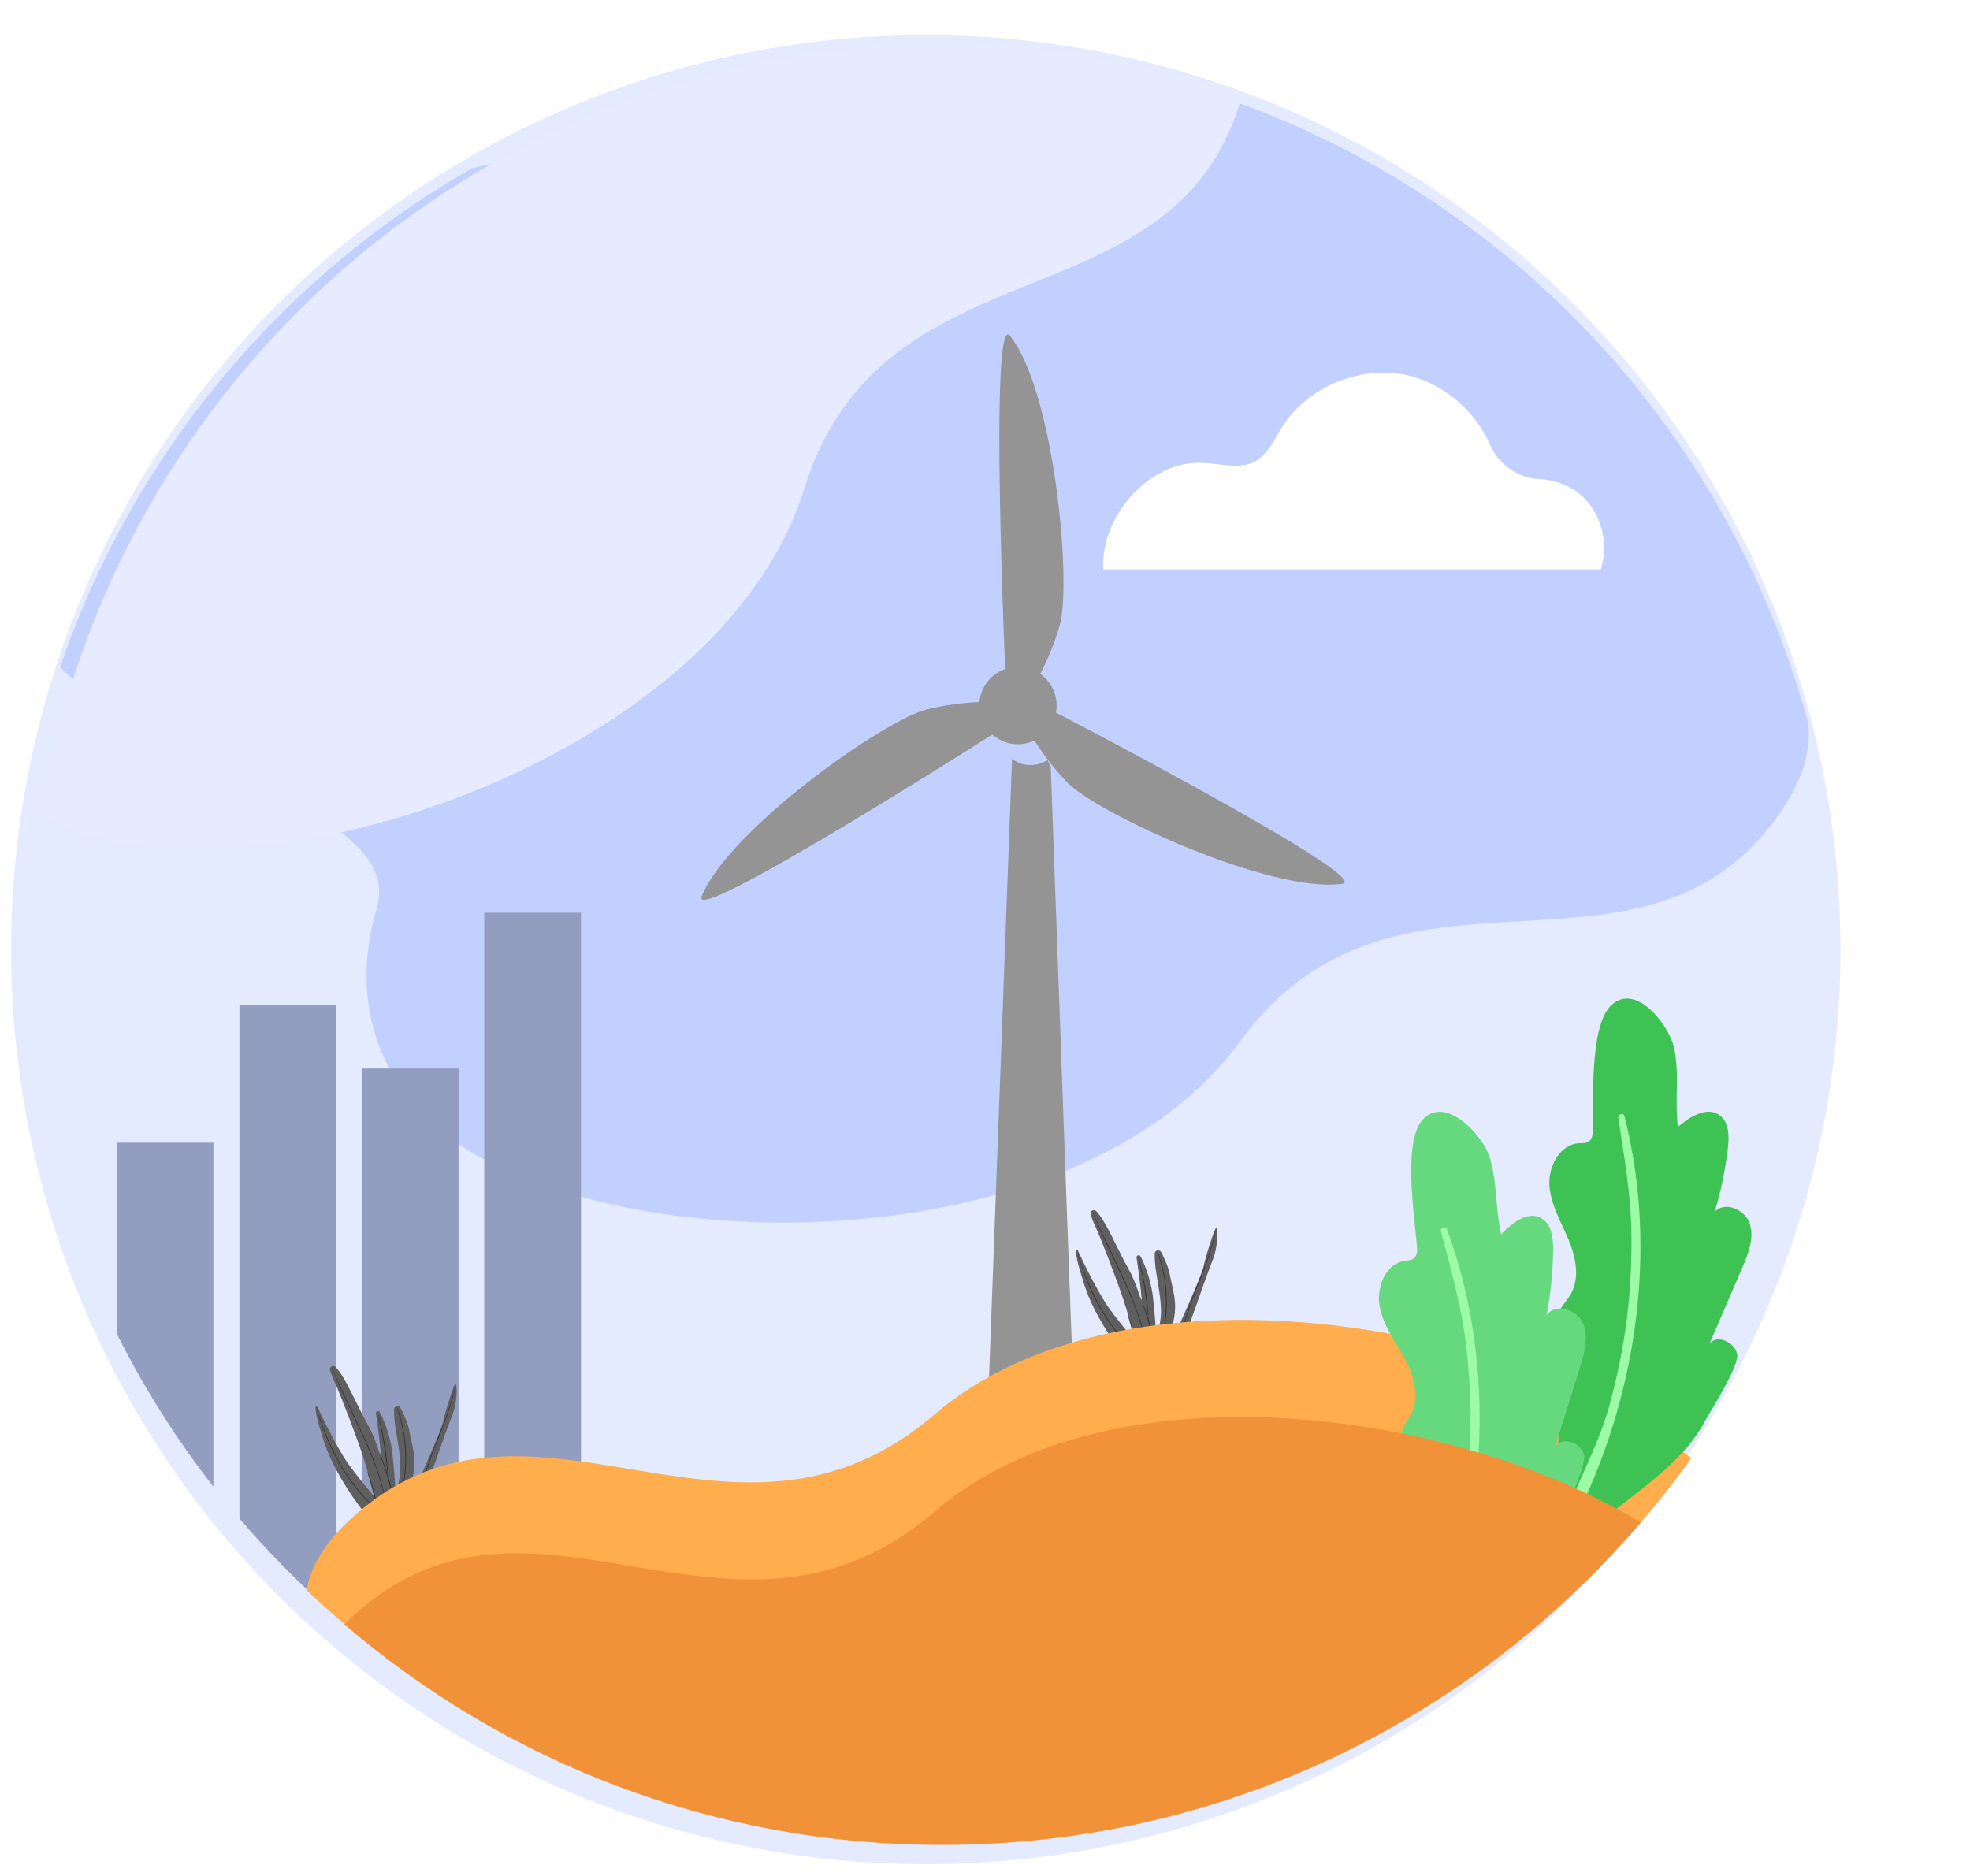 <svg width="356" height="339" viewBox="0 0 356 339" fill="none" xmlns="http://www.w3.org/2000/svg">
<g filter="url(#filter0_ii)">
<circle cx="168.294" cy="171.629" r="165.294" fill="#E5EBFF"/>
<g filter="url(#filter1_d)">
<path fill-rule="evenodd" clip-rule="evenodd" d="M86.29 27.404L180.042 6.074C246.085 10.726 301.412 54.202 323.342 113.82C323.605 114.632 323.9 115.437 324.211 116.241C325.53 120.009 326.717 123.84 327.765 127.728C328.242 132.451 327.078 137.885 321.986 144.862C309.787 161.575 293.168 162.508 276.089 163.467C263.301 164.185 250.255 164.918 238.614 172.301C233.81 175.345 229.248 179.526 225.034 185.301C197.656 222.872 122.663 225.61 87.125 205.807C72.066 197.402 63.706 181.418 68.653 162.732C68.708 162.522 68.77 162.302 68.835 162.072C69.861 158.428 71.583 152.313 57.78 144.208C53.241 141.538 47.806 139.04 42.24 136.481C41.009 135.916 39.772 135.347 38.537 134.773C38.501 134.75 38.45 134.731 38.417 134.723C28.673 130.189 19.502 124.786 11.846 117.611C24.895 79.255 51.657 47.238 86.29 27.404Z" fill="#C1D0FF"/>
</g>
<g filter="url(#filter2_d)">
<path fill-rule="evenodd" clip-rule="evenodd" d="M222.523 14.014C222.372 14.575 222.206 15.148 222.023 15.736C215.879 35.494 200.453 41.747 184.6 48.172C172.73 52.984 160.62 57.892 151.989 68.64C148.426 73.073 145.46 78.504 143.337 85.331C129.567 129.733 59.481 156.554 19.45 149.295C14.357 148.368 9.614 146.599 5.434 144.056C17.958 65.243 86.225 5 168.563 5C187.459 5 205.613 8.173 222.523 14.014Z" fill="#E6EBFF"/>
</g>
<g filter="url(#filter3_d)">
<path d="M287.303 99.79C288.876 95.042 287.182 89.198 283.309 86.155C281.252 84.572 278.832 83.72 276.29 83.598C272.418 83.476 268.908 81.041 267.335 77.51C264.794 71.666 259.59 66.918 253.418 65.092C244.584 62.657 234.418 66.553 229.578 74.345C228.247 76.536 227.157 78.971 224.979 80.311C222.196 81.893 218.686 80.798 215.419 80.676C205.858 80.067 196.782 90.294 197.387 99.912H287.303V99.79Z" fill="white"/>
</g>
<path d="M182.78 124.113C182.78 124.113 179.662 55.706 183.536 60.714C191.567 70.918 194.685 105.405 192.512 112.964C190.622 119.578 187.599 124.208 187.599 124.208L184.953 127.515L182.78 124.113Z" fill="#949494"/>
<path d="M189.032 127.326C189.032 127.326 249.785 158.789 243.549 159.734C230.699 161.529 199.236 146.978 193.85 141.404C189.032 136.396 186.575 131.483 186.575 131.483L184.969 127.514L189.032 127.326Z" fill="#949494"/>
<path d="M183.066 131.011C183.066 131.011 125.43 167.86 127.792 162.002C132.706 149.908 160.957 129.972 168.61 128.177C175.318 126.57 180.798 126.854 180.798 126.854L185.05 127.515L183.066 131.011Z" fill="#949494"/>
<path d="M177.96 127.514C177.96 131.388 181.078 134.506 184.952 134.506C188.826 134.506 191.944 131.388 191.944 127.514C191.944 123.641 188.826 120.523 184.952 120.523C181.078 120.523 177.96 123.641 177.96 127.514Z" fill="#949494"/>
<g filter="url(#filter4_d)">
<path d="M180.883 137.143L176.253 261.627C181.733 260.523 187.024 258.929 192.221 256.844C191.559 240.164 190.331 206.437 187.875 138.492C187.686 138.124 187.497 137.756 187.308 137.388C186.457 137.879 185.418 138.247 184.379 138.247C183.056 138.369 181.922 137.879 180.883 137.143Z" fill="#949494"/>
</g>
<path d="M205.826 247.145C205.826 247.145 199.433 239.789 197.02 232.433C194.608 225.077 195.742 225.921 195.742 225.921C195.742 225.921 198.999 233.06 201.484 236.533C203.969 239.958 208.359 245.022 208.359 245.022L205.826 247.145Z" fill="#5F5F5F"/>
<path d="M207.087 227.051C206.869 226.689 206.339 226.882 206.387 227.292C206.773 229.873 207.617 235.951 207.593 239.882C207.545 244.995 207.593 246.972 207.593 246.972H210.247C210.247 246.972 209.764 236.409 209.161 233.177C208.751 230.91 207.859 228.426 207.087 227.051Z" fill="#5F5F5F"/>
<path d="M208.551 246.106C208.551 246.106 210.215 242.585 210.746 238.172C210.963 236.291 210.577 233.758 209.998 230.358C209.709 228.718 209.661 227.464 209.661 226.595C209.661 225.944 210.529 225.727 210.843 226.306C211.156 226.885 212.097 228.838 212.338 230.068C212.99 233.421 213.714 235.085 213.159 238.268C212.604 241.452 210.529 246.348 210.529 246.348L208.551 246.106Z" fill="#5F5F5F"/>
<path d="M210.964 246.324C210.964 246.324 217.984 231.251 218.467 229.008C218.949 226.765 220.614 221.604 220.807 221.893C221 222.183 221.29 224.908 220.035 228.019C218.781 231.13 213.376 246.783 213.376 246.783H210.964" fill="#5F5F5F"/>
<path d="M207.795 245.65C207.795 245.65 207.723 245.601 207.602 245.505C207.482 245.408 207.289 245.288 207.047 245.095C206.589 244.733 205.914 244.178 205.166 243.431C203.622 241.96 201.716 239.693 200.075 236.895C198.411 234.097 197.301 231.372 196.601 229.37C196.239 228.357 195.998 227.537 195.829 226.983C195.733 226.693 195.684 226.476 195.636 226.331C195.588 226.187 195.588 226.09 195.588 226.09C195.588 226.09 195.612 226.163 195.66 226.307C195.709 226.476 195.781 226.693 195.877 226.958C196.07 227.513 196.336 228.333 196.698 229.322C197.421 231.3 198.555 234.025 200.196 236.823C201.836 239.596 203.718 241.863 205.238 243.358C205.986 244.106 206.637 244.685 207.096 245.047C207.313 245.24 207.506 245.384 207.626 245.481C207.747 245.601 207.795 245.65 207.795 245.65Z" fill="#343434"/>
<path d="M208.531 238.411C208.531 238.411 208.507 238.242 208.459 237.976C208.435 237.663 208.387 237.253 208.338 236.771C208.218 235.758 208.049 234.335 207.808 232.791C207.566 231.248 207.277 229.849 207.06 228.86C206.963 228.378 206.867 227.968 206.794 227.678C206.722 227.389 206.698 227.244 206.722 227.244C206.722 227.244 206.77 227.389 206.867 227.678C206.939 227.944 207.06 228.354 207.18 228.86C207.422 229.849 207.711 231.248 207.976 232.791C208.218 234.335 208.387 235.758 208.459 236.771C208.507 237.277 208.531 237.687 208.531 237.976C208.531 238.242 208.555 238.411 208.531 238.411Z" fill="#343434"/>
<path d="M210.173 226.159C210.173 226.159 210.197 226.232 210.245 226.352C210.293 226.497 210.366 226.69 210.462 226.907C210.559 227.148 210.655 227.462 210.752 227.799C210.848 228.161 210.993 228.547 211.089 229.005C211.138 229.222 211.21 229.463 211.258 229.704C211.307 229.946 211.355 230.211 211.403 230.476C211.524 231.007 211.596 231.586 211.668 232.213C211.813 233.443 211.886 234.793 211.837 236.216C211.789 237.639 211.62 238.99 211.379 240.196C211.258 240.799 211.138 241.377 210.993 241.908C210.921 242.173 210.848 242.439 210.776 242.68C210.703 242.921 210.631 243.162 210.559 243.379C210.414 243.813 210.269 244.223 210.124 244.561C210.004 244.899 209.859 245.188 209.763 245.429C209.666 245.646 209.57 245.839 209.521 245.984C209.473 246.104 209.425 246.177 209.425 246.177C209.425 246.177 209.449 246.104 209.497 245.984C209.545 245.839 209.618 245.67 209.714 245.429C209.811 245.188 209.931 244.899 210.052 244.537C210.173 244.199 210.342 243.789 210.462 243.355C210.535 243.138 210.607 242.897 210.679 242.656C210.752 242.414 210.8 242.149 210.872 241.884C211.017 241.353 211.138 240.799 211.258 240.196C211.475 238.99 211.644 237.663 211.693 236.24C211.741 234.817 211.668 233.491 211.548 232.261C211.475 231.658 211.403 231.079 211.282 230.549C211.234 230.283 211.186 230.018 211.138 229.777C211.089 229.536 211.017 229.294 210.969 229.077C210.872 228.619 210.752 228.233 210.655 227.872C210.559 227.51 210.462 227.22 210.39 226.979C210.317 226.738 210.245 226.545 210.197 226.4C210.197 226.232 210.173 226.159 210.173 226.159Z" fill="#343434"/>
<path d="M220.723 222.209C220.723 222.209 220.723 222.233 220.723 222.282C220.723 222.33 220.699 222.402 220.699 222.475C220.675 222.643 220.626 222.909 220.554 223.222C220.409 223.873 220.192 224.814 219.83 225.947C219.492 227.081 219.01 228.407 218.431 229.879C217.876 231.35 217.201 232.942 216.573 234.63C215.946 236.318 215.464 237.982 215.005 239.477C214.547 240.973 214.112 242.323 213.702 243.433C213.292 244.542 212.882 245.41 212.593 246.013C212.448 246.303 212.327 246.544 212.231 246.689C212.182 246.761 212.158 246.809 212.134 246.857C212.11 246.906 212.11 246.906 212.086 246.906C212.086 246.906 212.086 246.882 212.11 246.833C212.134 246.785 212.158 246.737 212.207 246.664C212.279 246.496 212.4 246.279 212.544 245.989C212.834 245.386 213.196 244.518 213.606 243.409C214.016 242.299 214.426 240.949 214.885 239.453C215.343 237.958 215.825 236.294 216.453 234.606C217.08 232.917 217.731 231.326 218.31 229.855C218.889 228.407 219.372 227.081 219.734 225.947C220.096 224.814 220.337 223.897 220.482 223.246C220.554 222.933 220.602 222.667 220.65 222.499C220.675 222.426 220.675 222.354 220.699 222.306C220.723 222.233 220.723 222.209 220.723 222.209Z" fill="#343434"/>
<path d="M199.077 218.878C198.643 218.444 197.895 218.903 198.088 219.505C198.281 220.108 198.546 220.88 198.98 221.773C199.946 223.823 202.792 231.178 204.119 235.23C205.446 239.282 207.328 246.807 207.328 246.807L210.151 246.348C210.151 246.348 207.569 233.952 205.012 229.49C202.961 225.897 200.911 220.711 199.077 218.878Z" fill="#5F5F5F"/>
<path d="M204.872 237.738C204.872 237.738 204.944 237.859 205.017 238.076C205.089 238.293 205.21 238.63 205.354 239.016C205.62 239.836 205.933 240.946 206.247 242.2C206.561 243.454 206.826 244.587 207.019 245.432C207.115 245.817 207.164 246.155 207.236 246.42C207.284 246.662 207.308 246.782 207.284 246.782C207.284 246.782 207.236 246.662 207.164 246.42C207.091 246.155 207.019 245.842 206.898 245.456C206.681 244.612 206.392 243.478 206.078 242.248C205.764 240.994 205.451 239.86 205.21 239.04C205.089 238.655 204.992 238.341 204.92 238.076C204.896 237.859 204.848 237.738 204.872 237.738Z" fill="#343434"/>
<path d="M208.721 246.549C208.721 246.549 208.721 246.525 208.697 246.476C208.697 246.428 208.673 246.356 208.673 246.259C208.649 246.066 208.624 245.777 208.552 245.391C208.456 244.643 208.263 243.582 207.949 242.256C207.635 240.953 207.201 239.41 206.622 237.722C206.043 236.033 205.319 234.225 204.475 232.343C202.81 228.605 201.146 225.277 200.036 222.817C199.481 221.587 199.047 220.598 198.781 219.899C198.636 219.561 198.54 219.272 198.468 219.103C198.443 219.006 198.419 218.958 198.395 218.886C198.371 218.838 198.371 218.813 198.371 218.813C198.371 218.813 198.395 218.838 198.419 218.886C198.443 218.934 198.468 219.006 198.516 219.103C198.588 219.296 198.709 219.561 198.854 219.899C199.143 220.598 199.601 221.587 200.156 222.793C201.266 225.229 202.955 228.557 204.62 232.319C205.44 234.201 206.164 236.009 206.743 237.698C207.322 239.386 207.756 240.929 208.045 242.256C208.335 243.582 208.504 244.643 208.6 245.391C208.649 245.753 208.673 246.066 208.697 246.259C208.697 246.356 208.721 246.428 208.721 246.476C208.721 246.525 208.721 246.549 208.721 246.549Z" fill="#343434"/>
<path d="M210.124 246.323C210.124 246.323 210.076 246.154 210.027 245.84C209.979 245.503 209.907 245.069 209.81 244.538C209.617 243.429 209.328 241.933 208.894 240.293C208.459 238.653 208.001 237.182 207.615 236.121C207.446 235.615 207.277 235.205 207.181 234.867C207.084 234.578 207.012 234.409 207.036 234.409C207.036 234.409 207.108 234.553 207.253 234.843C207.374 235.132 207.543 235.542 207.736 236.073C208.122 237.11 208.628 238.581 209.062 240.245C209.497 241.885 209.786 243.429 209.955 244.514C210.027 245.069 210.1 245.503 210.124 245.816C210.124 246.154 210.124 246.323 210.124 246.323Z" fill="#343434"/>
<g filter="url(#filter5_d)">
<path fill-rule="evenodd" clip-rule="evenodd" d="M36.559 271.681C29.883 263.12 24.031 253.883 19.124 244.092V209.528H36.559V271.681Z" fill="#929DC0"/>
<path fill-rule="evenodd" clip-rule="evenodd" d="M58.704 295.011C52.465 289.599 46.635 283.727 41.269 277.447V184.716H58.704V295.011Z" fill="#929DC0"/>
<path d="M80.863 196.116H63.372V285.512H80.863V196.116Z" fill="#929DC0"/>
<path d="M102.994 167.952H85.503V281.835H102.994V167.952Z" fill="#929DC0"/>
</g>
<path d="M68.367 275.306C68.367 275.306 61.974 267.951 59.562 260.595C57.149 253.239 58.283 254.083 58.283 254.083C58.283 254.083 61.54 261.222 64.025 264.695C66.51 268.119 70.9 273.184 70.9 273.184L68.367 275.306Z" fill="#5F5F5F"/>
<path d="M69.631 255.217C69.414 254.855 68.883 255.048 68.932 255.458C69.318 258.039 70.162 264.116 70.138 268.048C70.09 273.16 70.138 275.138 70.138 275.138H72.792C72.792 275.138 72.309 264.575 71.706 261.343C71.296 259.076 70.403 256.592 69.631 255.217Z" fill="#5F5F5F"/>
<path d="M71.093 274.268C71.093 274.268 72.757 270.747 73.288 266.333C73.505 264.452 73.119 261.92 72.54 258.519C72.251 256.879 72.203 255.625 72.203 254.757C72.203 254.105 73.071 253.888 73.385 254.467C73.698 255.046 74.639 257 74.88 258.23C75.532 261.582 76.256 263.246 75.701 266.43C75.146 269.613 73.071 274.509 73.071 274.509L71.093 274.268Z" fill="#5F5F5F"/>
<path d="M73.505 274.486C73.505 274.486 80.525 259.412 81.008 257.169C81.49 254.926 83.155 249.765 83.348 250.054C83.541 250.344 83.831 253.069 82.576 256.18C81.322 259.291 75.917 274.944 75.917 274.944H73.505" fill="#5F5F5F"/>
<path d="M70.335 273.811C70.335 273.811 70.263 273.763 70.142 273.666C70.022 273.57 69.829 273.449 69.588 273.256C69.129 272.894 68.454 272.34 67.706 271.592C66.162 270.121 64.256 267.854 62.615 265.056C60.951 262.259 59.841 259.533 59.141 257.531C58.779 256.519 58.538 255.699 58.369 255.144C58.273 254.854 58.224 254.637 58.176 254.493C58.128 254.348 58.128 254.251 58.128 254.251C58.128 254.251 58.152 254.324 58.2 254.469C58.249 254.637 58.321 254.854 58.417 255.12C58.61 255.674 58.876 256.494 59.238 257.483C59.962 259.461 61.095 262.186 62.736 264.984C64.376 267.757 66.258 270.024 67.778 271.52C68.526 272.267 69.177 272.846 69.636 273.208C69.853 273.401 70.046 273.546 70.166 273.642C70.287 273.763 70.335 273.811 70.335 273.811Z" fill="#343434"/>
<path d="M71.079 266.579C71.079 266.579 71.055 266.41 71.007 266.145C70.983 265.831 70.934 265.421 70.886 264.939C70.766 263.926 70.597 262.503 70.355 260.959C70.114 259.416 69.825 258.017 69.608 257.028C69.511 256.546 69.415 256.136 69.342 255.846C69.27 255.557 69.246 255.412 69.27 255.412C69.27 255.412 69.318 255.557 69.415 255.846C69.487 256.112 69.608 256.522 69.728 257.028C69.969 258.017 70.259 259.416 70.524 260.959C70.766 262.503 70.934 263.926 71.007 264.939C71.055 265.445 71.079 265.855 71.079 266.145C71.079 266.41 71.103 266.579 71.079 266.579Z" fill="#343434"/>
<path d="M72.717 254.328C72.717 254.328 72.741 254.4 72.789 254.521C72.837 254.665 72.91 254.858 73.006 255.075C73.103 255.316 73.199 255.63 73.296 255.968C73.392 256.329 73.537 256.715 73.633 257.174C73.682 257.391 73.754 257.632 73.802 257.873C73.85 258.114 73.899 258.379 73.947 258.645C74.068 259.175 74.14 259.754 74.212 260.381C74.357 261.611 74.43 262.962 74.381 264.385C74.333 265.808 74.164 267.158 73.923 268.364C73.802 268.967 73.682 269.546 73.537 270.076C73.465 270.342 73.392 270.607 73.32 270.848C73.247 271.089 73.175 271.331 73.103 271.548C72.958 271.982 72.813 272.392 72.668 272.729C72.548 273.067 72.403 273.356 72.306 273.598C72.21 273.815 72.114 274.008 72.065 274.152C72.017 274.273 71.969 274.345 71.969 274.345C71.969 274.345 71.993 274.273 72.041 274.152C72.089 274.008 72.162 273.839 72.258 273.598C72.355 273.356 72.475 273.067 72.596 272.705C72.717 272.368 72.885 271.958 73.006 271.523C73.079 271.306 73.151 271.065 73.223 270.824C73.296 270.583 73.344 270.318 73.416 270.052C73.561 269.522 73.682 268.967 73.802 268.364C74.019 267.158 74.188 265.832 74.237 264.409C74.285 262.986 74.212 261.659 74.092 260.429C74.019 259.826 73.947 259.248 73.826 258.717C73.778 258.452 73.73 258.186 73.682 257.945C73.633 257.704 73.561 257.463 73.513 257.246C73.416 256.788 73.296 256.402 73.199 256.04C73.103 255.678 73.006 255.389 72.934 255.148C72.861 254.906 72.789 254.714 72.741 254.569C72.741 254.4 72.717 254.328 72.717 254.328Z" fill="#343434"/>
<path d="M83.264 250.373C83.264 250.373 83.264 250.397 83.264 250.445C83.264 250.493 83.24 250.566 83.24 250.638C83.216 250.807 83.167 251.072 83.095 251.386C82.95 252.037 82.733 252.978 82.371 254.111C82.034 255.245 81.551 256.571 80.972 258.042C80.417 259.513 79.742 261.105 79.114 262.793C78.487 264.482 78.004 266.146 77.546 267.641C77.088 269.136 76.653 270.487 76.243 271.596C75.833 272.706 75.423 273.574 75.134 274.177C74.989 274.466 74.868 274.707 74.772 274.852C74.724 274.925 74.699 274.973 74.675 275.021C74.651 275.069 74.651 275.069 74.627 275.069C74.627 275.069 74.627 275.045 74.651 274.997C74.675 274.949 74.699 274.9 74.748 274.828C74.82 274.659 74.941 274.442 75.085 274.153C75.375 273.55 75.737 272.682 76.147 271.572C76.557 270.463 76.967 269.112 77.425 267.617C77.884 266.122 78.366 264.457 78.994 262.769C79.621 261.081 80.272 259.489 80.851 258.018C81.43 256.571 81.913 255.245 82.275 254.111C82.637 252.978 82.878 252.061 83.023 251.41C83.095 251.096 83.143 250.831 83.192 250.662C83.216 250.59 83.216 250.518 83.24 250.469C83.264 250.397 83.264 250.373 83.264 250.373Z" fill="#343434"/>
<path d="M61.62 247.043C61.186 246.609 60.438 247.067 60.631 247.67C60.824 248.273 61.089 249.044 61.523 249.937C62.489 251.987 65.335 259.343 66.662 263.394C67.989 267.446 69.871 274.971 69.871 274.971L72.694 274.513C72.694 274.513 70.112 262.116 67.555 257.654C65.504 254.061 63.453 248.876 61.62 247.043Z" fill="#5F5F5F"/>
<path d="M67.397 265.9C67.397 265.9 67.47 266.021 67.542 266.238C67.614 266.455 67.735 266.793 67.88 267.178C68.145 267.998 68.459 269.108 68.772 270.362C69.086 271.616 69.351 272.75 69.544 273.594C69.641 273.98 69.689 274.317 69.761 274.582C69.81 274.824 69.834 274.944 69.81 274.944C69.81 274.944 69.761 274.824 69.689 274.582C69.617 274.317 69.544 274.004 69.424 273.618C69.207 272.774 68.917 271.64 68.603 270.41C68.29 269.156 67.976 268.022 67.735 267.203C67.614 266.817 67.518 266.503 67.445 266.238C67.421 266.021 67.373 265.9 67.397 265.9Z" fill="#343434"/>
<path d="M71.234 274.707C71.234 274.707 71.234 274.683 71.21 274.634C71.21 274.586 71.185 274.514 71.185 274.417C71.161 274.224 71.137 273.935 71.065 273.549C70.968 272.801 70.775 271.74 70.462 270.414C70.148 269.111 69.714 267.568 69.135 265.88C68.556 264.191 67.832 262.383 66.987 260.501C65.323 256.763 63.658 253.435 62.548 250.975C61.994 249.745 61.559 248.756 61.294 248.057C61.149 247.719 61.053 247.43 60.98 247.261C60.956 247.164 60.932 247.116 60.908 247.044C60.884 246.996 60.884 246.971 60.884 246.971C60.884 246.971 60.908 246.996 60.932 247.044C60.956 247.092 60.98 247.164 61.029 247.261C61.101 247.454 61.221 247.719 61.366 248.057C61.656 248.756 62.114 249.745 62.669 250.951C63.779 253.387 65.468 256.715 67.132 260.477C67.953 262.358 68.676 264.167 69.255 265.856C69.834 267.544 70.269 269.087 70.558 270.414C70.848 271.74 71.016 272.801 71.113 273.549C71.161 273.911 71.185 274.224 71.21 274.417C71.21 274.514 71.234 274.586 71.234 274.634C71.234 274.683 71.234 274.707 71.234 274.707Z" fill="#343434"/>
<path d="M72.668 274.485C72.668 274.485 72.62 274.316 72.571 274.002C72.523 273.665 72.451 273.231 72.354 272.7C72.161 271.591 71.872 270.095 71.438 268.455C71.003 266.815 70.545 265.344 70.159 264.283C69.99 263.776 69.821 263.366 69.725 263.029C69.628 262.739 69.556 262.571 69.58 262.571C69.58 262.571 69.652 262.715 69.797 263.005C69.918 263.294 70.087 263.704 70.279 264.235C70.665 265.272 71.172 266.743 71.606 268.407C72.041 270.047 72.33 271.591 72.499 272.676C72.571 273.231 72.644 273.665 72.668 273.978C72.668 274.316 72.668 274.485 72.668 274.485Z" fill="#343434"/>
<g filter="url(#filter6_d)">
<path fill-rule="evenodd" clip-rule="evenodd" d="M303.654 266.55C273.506 308.581 224.036 335.992 168.121 335.992C123.626 335.992 83.213 318.635 53.369 290.366C54.21 286.07 56.697 281.483 62.664 276.378C78.368 262.941 94.887 265.687 111.862 268.508C124.573 270.621 137.54 272.776 150.614 268.212C156.009 266.331 161.419 263.3 166.845 258.658C200.954 229.427 271.515 241.397 303.654 266.55Z" fill="#FFAD4D"/>
</g>
<g filter="url(#filter7_d)">
<path d="M285.846 201.169C285.835 201.917 285.775 202.804 285.16 203.263C284.64 203.676 283.916 203.595 283.261 203.632C279.82 203.885 277.751 207.876 278.004 211.317C278.257 214.758 280.105 217.848 281.438 221.024C282.771 224.2 283.556 227.999 281.806 230.99C281.183 232.009 280.352 232.862 279.799 233.906C278.355 236.644 280.179 239.804 280.367 242.893C280.975 252.441 277.697 262.306 280.614 270.579C281.309 272.577 283.027 275.011 284.911 274.103C285.358 273.899 285.645 273.483 286.024 273.161C293.275 266.628 301.642 262.098 306.04 253.956C307.05 252.054 312.481 243.694 311.904 241.627C311.35 239.538 308.401 238.162 306.95 239.801C308.912 235.224 310.896 230.67 312.857 226.093C313.923 223.584 315.04 220.795 314.213 218.187C313.386 215.58 309.576 213.98 307.838 216.082C308.993 212.288 309.798 208.372 310.254 204.428C310.496 202.303 310.463 199.801 308.751 198.56C306.484 196.89 303.346 198.831 301.214 200.67C300.606 195.915 301.544 190.995 300.514 186.327C299.66 182.41 293.652 174.372 289.123 178.724C285.233 182.455 285.966 196.167 285.846 201.169Z" fill="#3EC254"/>
<path d="M291.533 198.657C297.215 220.835 294.353 245.32 285.039 266.482C283.708 269.526 282.261 272.544 280.605 275.442C278.997 278.247 278.549 273.752 279.85 271.152C281.103 268.645 280.936 270.42 282.049 267.864C284.348 262.591 287.239 256.788 288.771 251.246C291.809 240.232 293.007 230.359 292.799 219.04C292.659 212.678 291.39 205.201 290.43 198.944C290.369 198.359 291.378 198.07 291.533 198.657Z" fill="#9DFBA6"/>
<path d="M254.054 222.168C254.121 222.913 254.154 223.802 253.59 224.322C253.116 224.787 252.388 224.782 251.74 224.887C248.344 225.498 246.702 229.683 247.313 233.079C247.924 236.474 250.084 239.355 251.741 242.374C253.397 245.394 254.575 249.091 253.146 252.247C252.632 253.326 251.895 254.261 251.454 255.357C250.304 258.231 252.447 261.183 252.957 264.236C254.557 273.669 252.325 283.822 256.089 291.745C256.989 293.66 258.952 295.901 260.73 294.802C261.154 294.552 261.396 294.108 261.739 293.749C268.269 286.495 276.118 281.118 279.643 272.561C280.45 270.564 284.979 261.683 284.189 259.688C283.42 257.668 280.344 256.607 279.072 258.388C280.546 253.632 282.044 248.896 283.518 244.139C284.316 241.532 285.135 238.642 284.041 236.135C282.947 233.628 278.99 232.435 277.481 234.706C278.234 230.813 278.627 226.834 278.669 222.863C278.688 220.726 278.394 218.24 276.562 217.185C274.133 215.76 271.215 218.018 269.287 220.069C268.186 215.403 268.605 210.413 267.094 205.878C265.836 202.071 259.023 194.703 254.972 199.504C251.493 203.62 253.652 217.18 254.054 222.168Z" fill="#66D97F"/>
<path d="M259.445 219.078C267.409 240.543 267.115 265.192 260.059 287.211C259.053 290.376 257.928 293.529 256.584 296.584C255.277 299.542 254.363 295.117 255.385 292.396C256.37 289.773 256.389 291.555 257.23 288.897C258.966 283.413 261.237 277.34 262.182 271.669C264.055 260.397 264.216 250.454 262.83 239.218C262.027 232.905 259.985 225.601 258.378 219.479C258.255 218.903 259.229 218.51 259.445 219.078Z" fill="#9DFBA6"/>
</g>
<g filter="url(#filter8_d)">
<path fill-rule="evenodd" clip-rule="evenodd" d="M294.5 278.142C264.108 313.809 218.788 336.439 168.167 336.439C126.941 336.439 89.232 321.43 60.238 296.593C61.084 295.72 62.029 294.831 63.083 293.926C78.729 280.49 95.188 283.235 112.101 286.057C124.766 288.169 137.686 290.324 150.711 285.76C156.087 283.879 161.477 280.849 166.883 276.206C198.055 249.394 259.786 257.247 294.5 278.142Z" fill="#F19138"/>
</g>
</g>
<defs>
<filter id="filter0_ii" x="-1" y="-2" width="343.13" height="345.923" filterUnits="userSpaceOnUse" color-interpolation-filters="sRGB">
<feFlood flood-opacity="0" result="BackgroundImageFix"/>
<feBlend mode="normal" in="SourceGraphic" in2="BackgroundImageFix" result="shape"/>
<feColorMatrix in="SourceAlpha" type="matrix" values="0 0 0 0 0 0 0 0 0 0 0 0 0 0 0 0 0 0 127 0" result="hardAlpha"/>
<feOffset dx="-4" dy="7"/>
<feGaussianBlur stdDeviation="3.5"/>
<feComposite in2="hardAlpha" operator="arithmetic" k2="-1" k3="1"/>
<feColorMatrix type="matrix" values="0 0 0 0 0 0 0 0 0 0 0 0 0 0 0 0 0 0 0.17 0"/>
<feBlend mode="normal" in2="shape" result="effect1_innerShadow"/>
<feColorMatrix in="SourceAlpha" type="matrix" values="0 0 0 0 0 0 0 0 0 0 0 0 0 0 0 0 0 0 127 0" result="hardAlpha"/>
<feOffset dx="3" dy="-7"/>
<feGaussianBlur stdDeviation="4"/>
<feComposite in2="hardAlpha" operator="arithmetic" k2="-1" k3="1"/>
<feColorMatrix type="matrix" values="0 0 0 0 0 0 0 0 0 0 0 0 0 0 0 0 0 0 0.25 0"/>
<feBlend mode="normal" in2="effect1_innerShadow" result="effect2_innerShadow"/>
</filter>
<filter id="filter1_d" x="3.846" y="1.074" width="332.017" height="227.892" filterUnits="userSpaceOnUse" color-interpolation-filters="sRGB">
<feFlood flood-opacity="0" result="BackgroundImageFix"/>
<feColorMatrix in="SourceAlpha" type="matrix" values="0 0 0 0 0 0 0 0 0 0 0 0 0 0 0 0 0 0 127 0"/>
<feOffset dy="3"/>
<feGaussianBlur stdDeviation="4"/>
<feColorMatrix type="matrix" values="0 0 0 0 0 0 0 0 0 0 0 0 0 0 0 0 0 0 0.25 0"/>
<feBlend mode="normal" in2="BackgroundImageFix" result="effect1_dropShadow"/>
<feBlend mode="normal" in="SourceGraphic" in2="effect1_dropShadow" result="shape"/>
</filter>
<filter id="filter2_d" x="0.434" y="0" width="233.09" height="161.475" filterUnits="userSpaceOnUse" color-interpolation-filters="sRGB">
<feFlood flood-opacity="0" result="BackgroundImageFix"/>
<feColorMatrix in="SourceAlpha" type="matrix" values="0 0 0 0 0 0 0 0 0 0 0 0 0 0 0 0 0 0 127 0"/>
<feOffset dx="3" dy="3"/>
<feGaussianBlur stdDeviation="4"/>
<feColorMatrix type="matrix" values="0 0 0 0 0 0 0 0 0 0 0 0 0 0 0 0 0 0 0.25 0"/>
<feBlend mode="normal" in2="BackgroundImageFix" result="effect1_dropShadow"/>
<feBlend mode="normal" in="SourceGraphic" in2="effect1_dropShadow" result="shape"/>
</filter>
<filter id="filter3_d" x="194.358" y="61.371" width="102.529" height="47.541" filterUnits="userSpaceOnUse" color-interpolation-filters="sRGB">
<feFlood flood-opacity="0" result="BackgroundImageFix"/>
<feColorMatrix in="SourceAlpha" type="matrix" values="0 0 0 0 0 0 0 0 0 0 0 0 0 0 0 0 0 0 127 0"/>
<feOffset dx="3" dy="3"/>
<feGaussianBlur stdDeviation="3"/>
<feColorMatrix type="matrix" values="0 0 0 0 0 0 0 0 0 0 0 0 0 0 0 0 0 0 0.25 0"/>
<feBlend mode="normal" in2="BackgroundImageFix" result="effect1_dropShadow"/>
<feBlend mode="normal" in="SourceGraphic" in2="effect1_dropShadow" result="shape"/>
</filter>
<filter id="filter4_d" x="174.253" y="132.143" width="25.968" height="134.484" filterUnits="userSpaceOnUse" color-interpolation-filters="sRGB">
<feFlood flood-opacity="0" result="BackgroundImageFix"/>
<feColorMatrix in="SourceAlpha" type="matrix" values="0 0 0 0 0 0 0 0 0 0 0 0 0 0 0 0 0 0 127 0"/>
<feOffset dx="3"/>
<feGaussianBlur stdDeviation="2.5"/>
<feColorMatrix type="matrix" values="0 0 0 0 0 0 0 0 0 0 0 0 0 0 0 0 0 0 0.25 0"/>
<feBlend mode="normal" in2="BackgroundImageFix" result="effect1_dropShadow"/>
<feBlend mode="normal" in="SourceGraphic" in2="effect1_dropShadow" result="shape"/>
</filter>
<filter id="filter5_d" x="17.124" y="159.952" width="93.87" height="137.059" filterUnits="userSpaceOnUse" color-interpolation-filters="sRGB">
<feFlood flood-opacity="0" result="BackgroundImageFix"/>
<feColorMatrix in="SourceAlpha" type="matrix" values="0 0 0 0 0 0 0 0 0 0 0 0 0 0 0 0 0 0 127 0"/>
<feOffset dx="3" dy="-3"/>
<feGaussianBlur stdDeviation="2.5"/>
<feColorMatrix type="matrix" values="0 0 0 0 0.158 0 0 0 0 0.125 0 0 0 0 0.125 0 0 0 0.25 0"/>
<feBlend mode="normal" in2="BackgroundImageFix" result="effect1_dropShadow"/>
<feBlend mode="normal" in="SourceGraphic" in2="effect1_dropShadow" result="shape"/>
</filter>
<filter id="filter6_d" x="51.369" y="233.55" width="260.285" height="104.442" filterUnits="userSpaceOnUse" color-interpolation-filters="sRGB">
<feFlood flood-opacity="0" result="BackgroundImageFix"/>
<feColorMatrix in="SourceAlpha" type="matrix" values="0 0 0 0 0 0 0 0 0 0 0 0 0 0 0 0 0 0 127 0"/>
<feOffset dx="3" dy="-3"/>
<feGaussianBlur stdDeviation="2.5"/>
<feColorMatrix type="matrix" values="0 0 0 0 0 0 0 0 0 0 0 0 0 0 0 0 0 0 0.25 0"/>
<feBlend mode="normal" in2="BackgroundImageFix" result="effect1_dropShadow"/>
<feBlend mode="normal" in="SourceGraphic" in2="effect1_dropShadow" result="shape"/>
</filter>
<filter id="filter7_d" x="205.561" y="171.509" width="143.57" height="136.213" filterUnits="userSpaceOnUse" color-interpolation-filters="sRGB">
<feFlood flood-opacity="0" result="BackgroundImageFix"/>
<feColorMatrix in="SourceAlpha" type="matrix" values="0 0 0 0 0 0 0 0 0 0 0 0 0 0 0 0 0 0 127 0"/>
<feOffset dx="3" dy="3"/>
<feGaussianBlur stdDeviation="3.5"/>
<feColorMatrix type="matrix" values="0 0 0 0 0 0 0 0 0 0 0 0 0 0 0 0 0 0 0.25 0"/>
<feBlend mode="normal" in2="BackgroundImageFix" result="effect1_dropShadow"/>
<feBlend mode="normal" in="SourceGraphic" in2="effect1_dropShadow" result="shape"/>
</filter>
<filter id="filter8_d" x="58.238" y="251.099" width="244.262" height="87.341" filterUnits="userSpaceOnUse" color-interpolation-filters="sRGB">
<feFlood flood-opacity="0" result="BackgroundImageFix"/>
<feColorMatrix in="SourceAlpha" type="matrix" values="0 0 0 0 0 0 0 0 0 0 0 0 0 0 0 0 0 0 127 0"/>
<feOffset dx="3" dy="-3"/>
<feGaussianBlur stdDeviation="2.5"/>
<feColorMatrix type="matrix" values="0 0 0 0 0 0 0 0 0 0 0 0 0 0 0 0 0 0 0.25 0"/>
<feBlend mode="normal" in2="BackgroundImageFix" result="effect1_dropShadow"/>
<feBlend mode="normal" in="SourceGraphic" in2="effect1_dropShadow" result="shape"/>
</filter>
</defs>
</svg>

